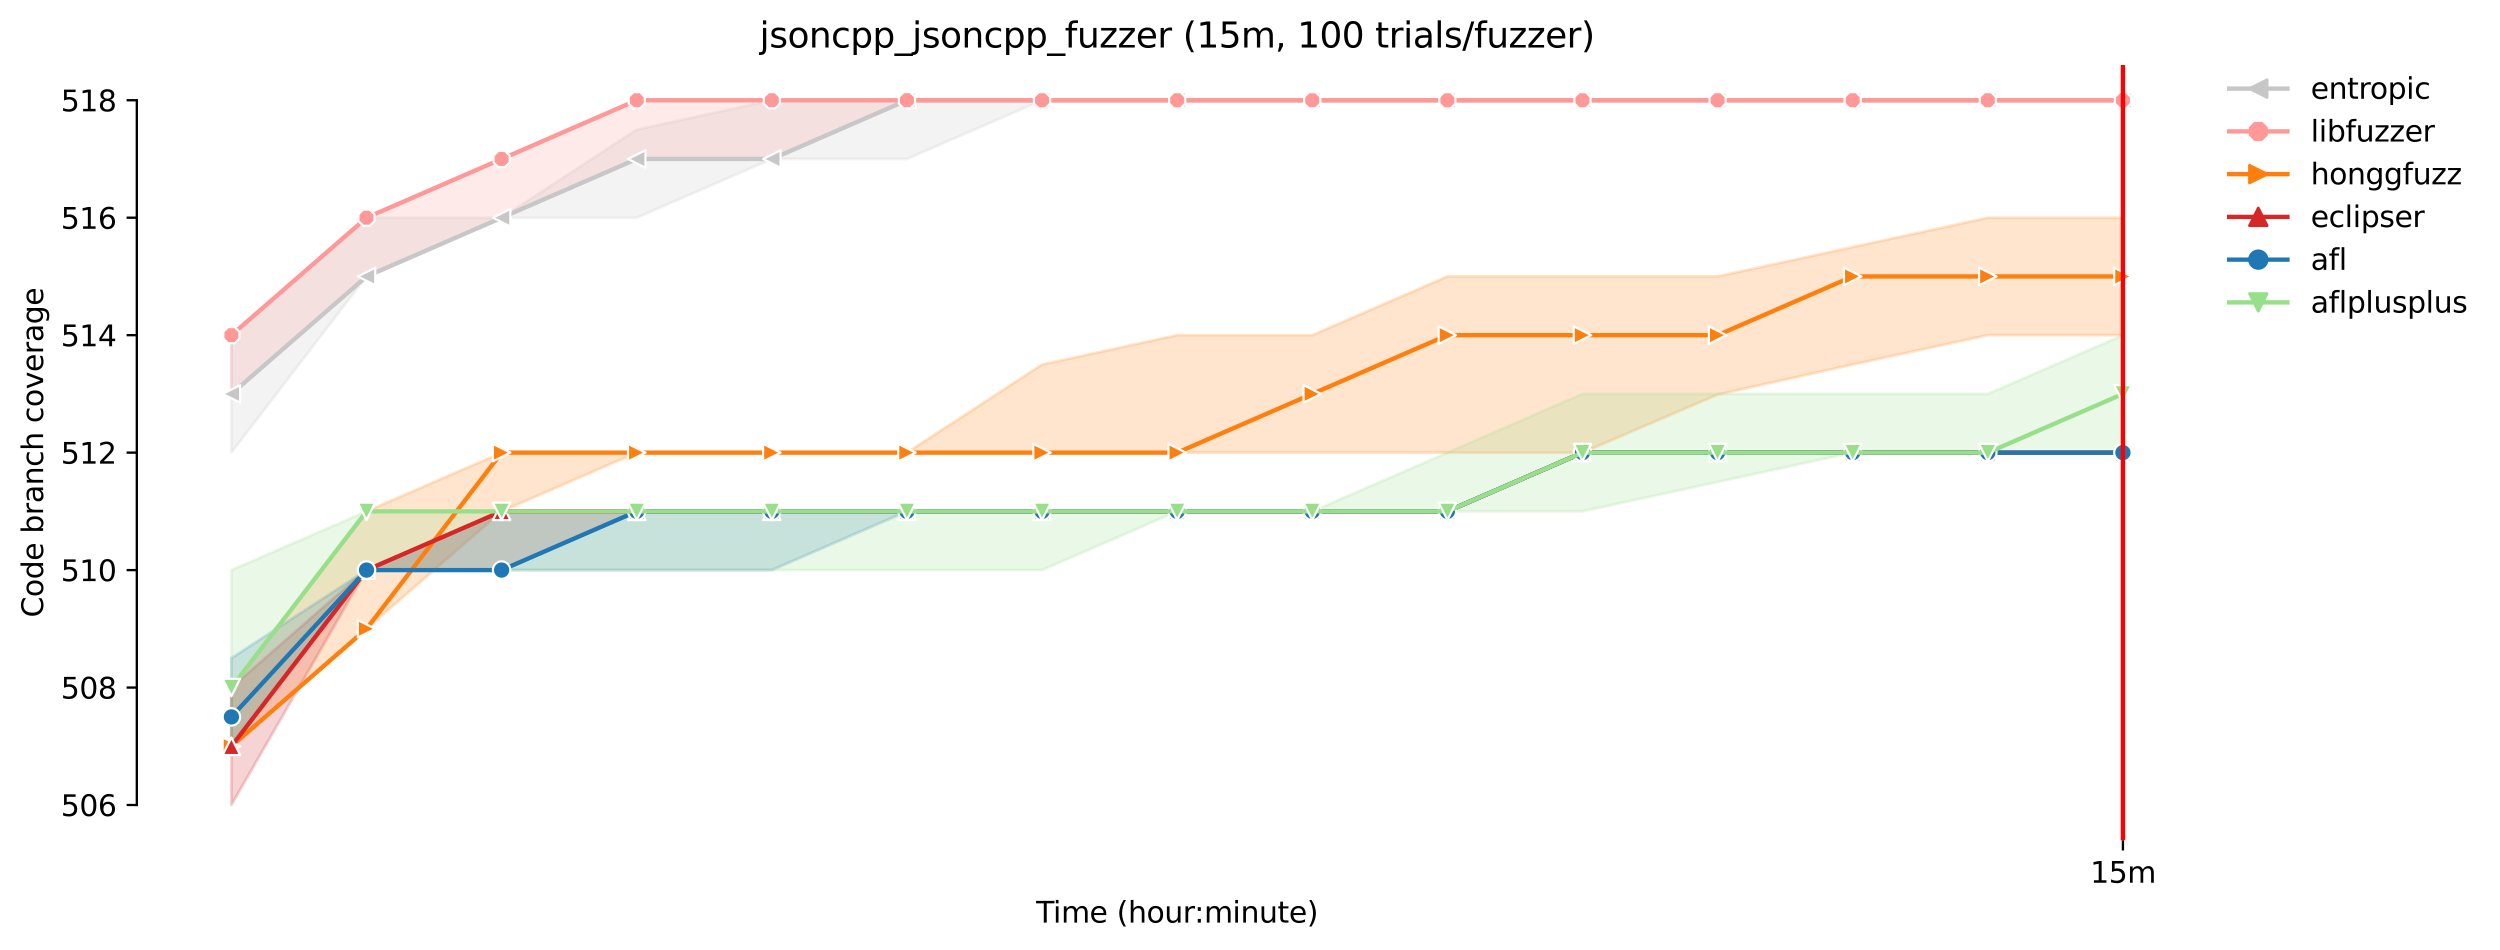 <?xml version="1.0" encoding="utf-8" standalone="no"?>
<!DOCTYPE svg PUBLIC "-//W3C//DTD SVG 1.1//EN"
  "http://www.w3.org/Graphics/SVG/1.1/DTD/svg11.dtd">
<svg xmlns:xlink="http://www.w3.org/1999/xlink" width="858.179pt" height="325.986pt" viewBox="0 0 858.179 325.986" xmlns="http://www.w3.org/2000/svg" version="1.1">
 <defs>
  <style type="text/css">*{stroke-linejoin: round; stroke-linecap: butt}</style>
 </defs>
 <g id="figure_1">
  <g id="patch_1">
   <path d="M 0 325.986 
L 858.179 325.986 
L 858.179 0 
L 0 0 
z
" style="fill: #ffffff"/>
  </g>
  <g id="axes_1">
   <g id="patch_2">
    <path d="M 46.966 288.43 
L 761.206 288.43 
L 761.206 22.318 
L 46.966 22.318 
z
" style="fill: #ffffff"/>
   </g>
   <g id="PolyCollection_1">
    <defs>
     <path id="m74299fcbf7" d="M 79.431 -210.932 
L 79.431 -170.612 
L 125.81 -231.092 
L 172.19 -251.252 
L 218.569 -251.252 
L 264.948 -271.412 
L 311.327 -271.412 
L 357.706 -291.572 
L 404.086 -291.572 
L 450.465 -291.572 
L 496.844 -291.572 
L 543.223 -291.572 
L 589.603 -291.572 
L 635.982 -291.572 
L 682.361 -291.572 
L 728.74 -291.572 
L 728.74 -291.572 
L 728.74 -291.572 
L 682.361 -291.572 
L 635.982 -291.572 
L 589.603 -291.572 
L 543.223 -291.572 
L 496.844 -291.572 
L 450.465 -291.572 
L 404.086 -291.572 
L 357.706 -291.572 
L 311.327 -291.572 
L 264.948 -291.572 
L 218.569 -281.492 
L 172.19 -251.252 
L 125.81 -251.252 
L 79.431 -210.932 
z
" style="stroke: #c7c7c7; stroke-opacity: 0.2"/>
    </defs>
    <g clip-path="url(#p00e072fc9b)">
     <use xlink:href="#m74299fcbf7" x="0" y="325.986" style="fill: #c7c7c7; fill-opacity: 0.2; stroke: #c7c7c7; stroke-opacity: 0.2"/>
    </g>
   </g>
   <g id="PolyCollection_2">
    <defs>
     <path id="m799b402035" d="M 79.431 -210.932 
L 79.431 -190.772 
L 125.81 -231.092 
L 172.19 -251.252 
L 218.569 -271.412 
L 264.948 -271.412 
L 311.327 -291.572 
L 357.706 -291.572 
L 404.086 -291.572 
L 450.465 -291.572 
L 496.844 -291.572 
L 543.223 -291.572 
L 589.603 -291.572 
L 635.982 -291.572 
L 682.361 -291.572 
L 728.74 -291.572 
L 728.74 -291.572 
L 728.74 -291.572 
L 682.361 -291.572 
L 635.982 -291.572 
L 589.603 -291.572 
L 543.223 -291.572 
L 496.844 -291.572 
L 450.465 -291.572 
L 404.086 -291.572 
L 357.706 -291.572 
L 311.327 -291.572 
L 264.948 -291.572 
L 218.569 -291.572 
L 172.19 -271.412 
L 125.81 -251.252 
L 79.431 -210.932 
z
" style="stroke: #ff9896; stroke-opacity: 0.2"/>
    </defs>
    <g clip-path="url(#p00e072fc9b)">
     <use xlink:href="#m799b402035" x="0" y="325.986" style="fill: #ff9896; fill-opacity: 0.2; stroke: #ff9896; stroke-opacity: 0.2"/>
    </g>
   </g>
   <g id="PolyCollection_3">
    <defs>
     <path id="m8ea4c462f3" d="M 79.431 -89.972 
L 79.431 -69.812 
L 125.81 -110.132 
L 172.19 -150.452 
L 218.569 -170.612 
L 264.948 -170.612 
L 311.327 -170.612 
L 357.706 -170.612 
L 404.086 -170.612 
L 450.465 -170.612 
L 496.844 -170.612 
L 543.223 -170.612 
L 589.603 -190.52 
L 635.982 -200.852 
L 682.361 -210.932 
L 728.74 -210.932 
L 728.74 -251.252 
L 728.74 -251.252 
L 682.361 -251.252 
L 635.982 -241.172 
L 589.603 -231.092 
L 543.223 -231.092 
L 496.844 -231.092 
L 450.465 -210.932 
L 404.086 -210.932 
L 357.706 -200.852 
L 311.327 -170.612 
L 264.948 -170.612 
L 218.569 -170.612 
L 172.19 -170.612 
L 125.81 -150.452 
L 79.431 -89.972 
z
" style="stroke: #ff7f0e; stroke-opacity: 0.2"/>
    </defs>
    <g clip-path="url(#p00e072fc9b)">
     <use xlink:href="#m8ea4c462f3" x="0" y="325.986" style="fill: #ff7f0e; fill-opacity: 0.2; stroke: #ff7f0e; stroke-opacity: 0.2"/>
    </g>
   </g>
   <g id="PolyCollection_4">
    <defs>
     <path id="m8a0aab2703" d="M 79.431 -89.972 
L 79.431 -49.652 
L 125.81 -130.292 
L 172.19 -130.292 
L 218.569 -150.452 
L 264.948 -150.452 
L 311.327 -150.452 
L 357.706 -150.452 
L 404.086 -150.452 
L 450.465 -150.452 
L 496.844 -150.452 
L 543.223 -170.612 
L 589.603 -170.612 
L 635.982 -170.612 
L 682.361 -170.612 
L 728.74 -170.612 
L 728.74 -170.612 
L 728.74 -170.612 
L 682.361 -170.612 
L 635.982 -170.612 
L 589.603 -170.612 
L 543.223 -170.612 
L 496.844 -150.452 
L 450.465 -150.452 
L 404.086 -150.452 
L 357.706 -150.452 
L 311.327 -150.452 
L 264.948 -150.452 
L 218.569 -150.452 
L 172.19 -150.452 
L 125.81 -130.544 
L 79.431 -89.972 
z
" style="stroke: #d62728; stroke-opacity: 0.2"/>
    </defs>
    <g clip-path="url(#p00e072fc9b)">
     <use xlink:href="#m8a0aab2703" x="0" y="325.986" style="fill: #d62728; fill-opacity: 0.2; stroke: #d62728; stroke-opacity: 0.2"/>
    </g>
   </g>
   <g id="PolyCollection_5">
    <defs>
     <path id="m5d1c64b600" d="M 79.431 -100.052 
L 79.431 -69.812 
L 125.81 -130.292 
L 172.19 -130.292 
L 218.569 -130.292 
L 264.948 -130.292 
L 311.327 -150.452 
L 357.706 -150.452 
L 404.086 -150.452 
L 450.465 -150.452 
L 496.844 -150.452 
L 543.223 -170.612 
L 589.603 -170.612 
L 635.982 -170.612 
L 682.361 -170.612 
L 728.74 -170.612 
L 728.74 -170.612 
L 728.74 -170.612 
L 682.361 -170.612 
L 635.982 -170.612 
L 589.603 -170.612 
L 543.223 -170.612 
L 496.844 -150.452 
L 450.465 -150.452 
L 404.086 -150.452 
L 357.706 -150.452 
L 311.327 -150.452 
L 264.948 -150.452 
L 218.569 -150.452 
L 172.19 -150.452 
L 125.81 -130.292 
L 79.431 -100.052 
z
" style="stroke: #1f77b4; stroke-opacity: 0.2"/>
    </defs>
    <g clip-path="url(#p00e072fc9b)">
     <use xlink:href="#m5d1c64b600" x="0" y="325.986" style="fill: #1f77b4; fill-opacity: 0.2; stroke: #1f77b4; stroke-opacity: 0.2"/>
    </g>
   </g>
   <g id="PolyCollection_6">
    <defs>
     <path id="mf29f85b55c" d="M 79.431 -130.292 
L 79.431 -69.812 
L 125.81 -130.292 
L 172.19 -130.292 
L 218.569 -130.292 
L 264.948 -130.292 
L 311.327 -130.292 
L 357.706 -130.292 
L 404.086 -150.452 
L 450.465 -150.452 
L 496.844 -150.452 
L 543.223 -150.452 
L 589.603 -160.532 
L 635.982 -170.612 
L 682.361 -170.612 
L 728.74 -170.612 
L 728.74 -210.932 
L 728.74 -210.932 
L 682.361 -190.772 
L 635.982 -190.772 
L 589.603 -190.772 
L 543.223 -190.772 
L 496.844 -170.612 
L 450.465 -150.452 
L 404.086 -150.452 
L 357.706 -150.452 
L 311.327 -150.452 
L 264.948 -150.452 
L 218.569 -150.452 
L 172.19 -150.452 
L 125.81 -150.452 
L 79.431 -130.292 
z
" style="stroke: #98df8a; stroke-opacity: 0.2"/>
    </defs>
    <g clip-path="url(#p00e072fc9b)">
     <use xlink:href="#mf29f85b55c" x="0" y="325.986" style="fill: #98df8a; fill-opacity: 0.2; stroke: #98df8a; stroke-opacity: 0.2"/>
    </g>
   </g>
   <g id="matplotlib.axis_1">
    <g id="xtick_1">
     <g id="line2d_1">
      <defs>
       <path id="ma4acbbbabc" d="M 0 0 
L 0 3.5 
" style="stroke: #000000; stroke-width: 0.8"/>
      </defs>
      <g>
       <use xlink:href="#ma4acbbbabc" x="728.74" y="288.43" style="stroke: #000000; stroke-width: 0.8"/>
      </g>
     </g>
     <g id="text_1">
      <!-- 15m -->
      <g transform="translate(717.507 303.029) scale(0.1 -0.1)">
       <defs>
        <path id="DejaVuSans-31" d="M 794 531 
L 1825 531 
L 1825 4091 
L 703 3866 
L 703 4441 
L 1819 4666 
L 2450 4666 
L 2450 531 
L 3481 531 
L 3481 0 
L 794 0 
L 794 531 
z
" transform="scale(0.016)"/>
        <path id="DejaVuSans-35" d="M 691 4666 
L 3169 4666 
L 3169 4134 
L 1269 4134 
L 1269 2991 
Q 1406 3038 1543 3061 
Q 1681 3084 1819 3084 
Q 2600 3084 3056 2656 
Q 3513 2228 3513 1497 
Q 3513 744 3044 326 
Q 2575 -91 1722 -91 
Q 1428 -91 1123 -41 
Q 819 9 494 109 
L 494 744 
Q 775 591 1075 516 
Q 1375 441 1709 441 
Q 2250 441 2565 725 
Q 2881 1009 2881 1497 
Q 2881 1984 2565 2268 
Q 2250 2553 1709 2553 
Q 1456 2553 1204 2497 
Q 953 2441 691 2322 
L 691 4666 
z
" transform="scale(0.016)"/>
        <path id="DejaVuSans-6d" d="M 3328 2828 
Q 3544 3216 3844 3400 
Q 4144 3584 4550 3584 
Q 5097 3584 5394 3201 
Q 5691 2819 5691 2113 
L 5691 0 
L 5113 0 
L 5113 2094 
Q 5113 2597 4934 2840 
Q 4756 3084 4391 3084 
Q 3944 3084 3684 2787 
Q 3425 2491 3425 1978 
L 3425 0 
L 2847 0 
L 2847 2094 
Q 2847 2600 2669 2842 
Q 2491 3084 2119 3084 
Q 1678 3084 1418 2786 
Q 1159 2488 1159 1978 
L 1159 0 
L 581 0 
L 581 3500 
L 1159 3500 
L 1159 2956 
Q 1356 3278 1631 3431 
Q 1906 3584 2284 3584 
Q 2666 3584 2933 3390 
Q 3200 3197 3328 2828 
z
" transform="scale(0.016)"/>
       </defs>
       <use xlink:href="#DejaVuSans-31"/>
       <use xlink:href="#DejaVuSans-35" x="63.623"/>
       <use xlink:href="#DejaVuSans-6d" x="127.246"/>
      </g>
     </g>
    </g>
    <g id="text_2">
     <!-- Time (hour:minute) -->
     <g transform="translate(355.679 316.707) scale(0.1 -0.1)">
      <defs>
       <path id="DejaVuSans-54" d="M -19 4666 
L 3928 4666 
L 3928 4134 
L 2272 4134 
L 2272 0 
L 1638 0 
L 1638 4134 
L -19 4134 
L -19 4666 
z
" transform="scale(0.016)"/>
       <path id="DejaVuSans-69" d="M 603 3500 
L 1178 3500 
L 1178 0 
L 603 0 
L 603 3500 
z
M 603 4863 
L 1178 4863 
L 1178 4134 
L 603 4134 
L 603 4863 
z
" transform="scale(0.016)"/>
       <path id="DejaVuSans-65" d="M 3597 1894 
L 3597 1613 
L 953 1613 
Q 991 1019 1311 708 
Q 1631 397 2203 397 
Q 2534 397 2845 478 
Q 3156 559 3463 722 
L 3463 178 
Q 3153 47 2828 -22 
Q 2503 -91 2169 -91 
Q 1331 -91 842 396 
Q 353 884 353 1716 
Q 353 2575 817 3079 
Q 1281 3584 2069 3584 
Q 2775 3584 3186 3129 
Q 3597 2675 3597 1894 
z
M 3022 2063 
Q 3016 2534 2758 2815 
Q 2500 3097 2075 3097 
Q 1594 3097 1305 2825 
Q 1016 2553 972 2059 
L 3022 2063 
z
" transform="scale(0.016)"/>
       <path id="DejaVuSans-20" transform="scale(0.016)"/>
       <path id="DejaVuSans-28" d="M 1984 4856 
Q 1566 4138 1362 3434 
Q 1159 2731 1159 2009 
Q 1159 1288 1364 580 
Q 1569 -128 1984 -844 
L 1484 -844 
Q 1016 -109 783 600 
Q 550 1309 550 2009 
Q 550 2706 781 3412 
Q 1013 4119 1484 4856 
L 1984 4856 
z
" transform="scale(0.016)"/>
       <path id="DejaVuSans-68" d="M 3513 2113 
L 3513 0 
L 2938 0 
L 2938 2094 
Q 2938 2591 2744 2837 
Q 2550 3084 2163 3084 
Q 1697 3084 1428 2787 
Q 1159 2491 1159 1978 
L 1159 0 
L 581 0 
L 581 4863 
L 1159 4863 
L 1159 2956 
Q 1366 3272 1645 3428 
Q 1925 3584 2291 3584 
Q 2894 3584 3203 3211 
Q 3513 2838 3513 2113 
z
" transform="scale(0.016)"/>
       <path id="DejaVuSans-6f" d="M 1959 3097 
Q 1497 3097 1228 2736 
Q 959 2375 959 1747 
Q 959 1119 1226 758 
Q 1494 397 1959 397 
Q 2419 397 2687 759 
Q 2956 1122 2956 1747 
Q 2956 2369 2687 2733 
Q 2419 3097 1959 3097 
z
M 1959 3584 
Q 2709 3584 3137 3096 
Q 3566 2609 3566 1747 
Q 3566 888 3137 398 
Q 2709 -91 1959 -91 
Q 1206 -91 779 398 
Q 353 888 353 1747 
Q 353 2609 779 3096 
Q 1206 3584 1959 3584 
z
" transform="scale(0.016)"/>
       <path id="DejaVuSans-75" d="M 544 1381 
L 544 3500 
L 1119 3500 
L 1119 1403 
Q 1119 906 1312 657 
Q 1506 409 1894 409 
Q 2359 409 2629 706 
Q 2900 1003 2900 1516 
L 2900 3500 
L 3475 3500 
L 3475 0 
L 2900 0 
L 2900 538 
Q 2691 219 2414 64 
Q 2138 -91 1772 -91 
Q 1169 -91 856 284 
Q 544 659 544 1381 
z
M 1991 3584 
L 1991 3584 
z
" transform="scale(0.016)"/>
       <path id="DejaVuSans-72" d="M 2631 2963 
Q 2534 3019 2420 3045 
Q 2306 3072 2169 3072 
Q 1681 3072 1420 2755 
Q 1159 2438 1159 1844 
L 1159 0 
L 581 0 
L 581 3500 
L 1159 3500 
L 1159 2956 
Q 1341 3275 1631 3429 
Q 1922 3584 2338 3584 
Q 2397 3584 2469 3576 
Q 2541 3569 2628 3553 
L 2631 2963 
z
" transform="scale(0.016)"/>
       <path id="DejaVuSans-3a" d="M 750 794 
L 1409 794 
L 1409 0 
L 750 0 
L 750 794 
z
M 750 3309 
L 1409 3309 
L 1409 2516 
L 750 2516 
L 750 3309 
z
" transform="scale(0.016)"/>
       <path id="DejaVuSans-6e" d="M 3513 2113 
L 3513 0 
L 2938 0 
L 2938 2094 
Q 2938 2591 2744 2837 
Q 2550 3084 2163 3084 
Q 1697 3084 1428 2787 
Q 1159 2491 1159 1978 
L 1159 0 
L 581 0 
L 581 3500 
L 1159 3500 
L 1159 2956 
Q 1366 3272 1645 3428 
Q 1925 3584 2291 3584 
Q 2894 3584 3203 3211 
Q 3513 2838 3513 2113 
z
" transform="scale(0.016)"/>
       <path id="DejaVuSans-74" d="M 1172 4494 
L 1172 3500 
L 2356 3500 
L 2356 3053 
L 1172 3053 
L 1172 1153 
Q 1172 725 1289 603 
Q 1406 481 1766 481 
L 2356 481 
L 2356 0 
L 1766 0 
Q 1100 0 847 248 
Q 594 497 594 1153 
L 594 3053 
L 172 3053 
L 172 3500 
L 594 3500 
L 594 4494 
L 1172 4494 
z
" transform="scale(0.016)"/>
       <path id="DejaVuSans-29" d="M 513 4856 
L 1013 4856 
Q 1481 4119 1714 3412 
Q 1947 2706 1947 2009 
Q 1947 1309 1714 600 
Q 1481 -109 1013 -844 
L 513 -844 
Q 928 -128 1133 580 
Q 1338 1288 1338 2009 
Q 1338 2731 1133 3434 
Q 928 4138 513 4856 
z
" transform="scale(0.016)"/>
      </defs>
      <use xlink:href="#DejaVuSans-54"/>
      <use xlink:href="#DejaVuSans-69" x="57.959"/>
      <use xlink:href="#DejaVuSans-6d" x="85.742"/>
      <use xlink:href="#DejaVuSans-65" x="183.154"/>
      <use xlink:href="#DejaVuSans-20" x="244.678"/>
      <use xlink:href="#DejaVuSans-28" x="276.465"/>
      <use xlink:href="#DejaVuSans-68" x="315.479"/>
      <use xlink:href="#DejaVuSans-6f" x="378.857"/>
      <use xlink:href="#DejaVuSans-75" x="440.039"/>
      <use xlink:href="#DejaVuSans-72" x="503.418"/>
      <use xlink:href="#DejaVuSans-3a" x="542.781"/>
      <use xlink:href="#DejaVuSans-6d" x="576.473"/>
      <use xlink:href="#DejaVuSans-69" x="673.885"/>
      <use xlink:href="#DejaVuSans-6e" x="701.668"/>
      <use xlink:href="#DejaVuSans-75" x="765.047"/>
      <use xlink:href="#DejaVuSans-74" x="828.426"/>
      <use xlink:href="#DejaVuSans-65" x="867.635"/>
      <use xlink:href="#DejaVuSans-29" x="929.158"/>
     </g>
    </g>
   </g>
   <g id="matplotlib.axis_2">
    <g id="ytick_1">
     <g id="line2d_2">
      <defs>
       <path id="m4f6efcb848" d="M 0 0 
L -3.5 0 
" style="stroke: #000000; stroke-width: 0.8"/>
      </defs>
      <g>
       <use xlink:href="#m4f6efcb848" x="46.966" y="276.334" style="stroke: #000000; stroke-width: 0.8"/>
      </g>
     </g>
     <g id="text_3">
      <!-- 506 -->
      <g transform="translate(20.878 280.133) scale(0.1 -0.1)">
       <defs>
        <path id="DejaVuSans-30" d="M 2034 4250 
Q 1547 4250 1301 3770 
Q 1056 3291 1056 2328 
Q 1056 1369 1301 889 
Q 1547 409 2034 409 
Q 2525 409 2770 889 
Q 3016 1369 3016 2328 
Q 3016 3291 2770 3770 
Q 2525 4250 2034 4250 
z
M 2034 4750 
Q 2819 4750 3233 4129 
Q 3647 3509 3647 2328 
Q 3647 1150 3233 529 
Q 2819 -91 2034 -91 
Q 1250 -91 836 529 
Q 422 1150 422 2328 
Q 422 3509 836 4129 
Q 1250 4750 2034 4750 
z
" transform="scale(0.016)"/>
        <path id="DejaVuSans-36" d="M 2113 2584 
Q 1688 2584 1439 2293 
Q 1191 2003 1191 1497 
Q 1191 994 1439 701 
Q 1688 409 2113 409 
Q 2538 409 2786 701 
Q 3034 994 3034 1497 
Q 3034 2003 2786 2293 
Q 2538 2584 2113 2584 
z
M 3366 4563 
L 3366 3988 
Q 3128 4100 2886 4159 
Q 2644 4219 2406 4219 
Q 1781 4219 1451 3797 
Q 1122 3375 1075 2522 
Q 1259 2794 1537 2939 
Q 1816 3084 2150 3084 
Q 2853 3084 3261 2657 
Q 3669 2231 3669 1497 
Q 3669 778 3244 343 
Q 2819 -91 2113 -91 
Q 1303 -91 875 529 
Q 447 1150 447 2328 
Q 447 3434 972 4092 
Q 1497 4750 2381 4750 
Q 2619 4750 2861 4703 
Q 3103 4656 3366 4563 
z
" transform="scale(0.016)"/>
       </defs>
       <use xlink:href="#DejaVuSans-35"/>
       <use xlink:href="#DejaVuSans-30" x="63.623"/>
       <use xlink:href="#DejaVuSans-36" x="127.246"/>
      </g>
     </g>
    </g>
    <g id="ytick_2">
     <g id="line2d_3">
      <g>
       <use xlink:href="#m4f6efcb848" x="46.966" y="236.014" style="stroke: #000000; stroke-width: 0.8"/>
      </g>
     </g>
     <g id="text_4">
      <!-- 508 -->
      <g transform="translate(20.878 239.813) scale(0.1 -0.1)">
       <defs>
        <path id="DejaVuSans-38" d="M 2034 2216 
Q 1584 2216 1326 1975 
Q 1069 1734 1069 1313 
Q 1069 891 1326 650 
Q 1584 409 2034 409 
Q 2484 409 2743 651 
Q 3003 894 3003 1313 
Q 3003 1734 2745 1975 
Q 2488 2216 2034 2216 
z
M 1403 2484 
Q 997 2584 770 2862 
Q 544 3141 544 3541 
Q 544 4100 942 4425 
Q 1341 4750 2034 4750 
Q 2731 4750 3128 4425 
Q 3525 4100 3525 3541 
Q 3525 3141 3298 2862 
Q 3072 2584 2669 2484 
Q 3125 2378 3379 2068 
Q 3634 1759 3634 1313 
Q 3634 634 3220 271 
Q 2806 -91 2034 -91 
Q 1263 -91 848 271 
Q 434 634 434 1313 
Q 434 1759 690 2068 
Q 947 2378 1403 2484 
z
M 1172 3481 
Q 1172 3119 1398 2916 
Q 1625 2713 2034 2713 
Q 2441 2713 2670 2916 
Q 2900 3119 2900 3481 
Q 2900 3844 2670 4047 
Q 2441 4250 2034 4250 
Q 1625 4250 1398 4047 
Q 1172 3844 1172 3481 
z
" transform="scale(0.016)"/>
       </defs>
       <use xlink:href="#DejaVuSans-35"/>
       <use xlink:href="#DejaVuSans-30" x="63.623"/>
       <use xlink:href="#DejaVuSans-38" x="127.246"/>
      </g>
     </g>
    </g>
    <g id="ytick_3">
     <g id="line2d_4">
      <g>
       <use xlink:href="#m4f6efcb848" x="46.966" y="195.694" style="stroke: #000000; stroke-width: 0.8"/>
      </g>
     </g>
     <g id="text_5">
      <!-- 510 -->
      <g transform="translate(20.878 199.493) scale(0.1 -0.1)">
       <use xlink:href="#DejaVuSans-35"/>
       <use xlink:href="#DejaVuSans-31" x="63.623"/>
       <use xlink:href="#DejaVuSans-30" x="127.246"/>
      </g>
     </g>
    </g>
    <g id="ytick_4">
     <g id="line2d_5">
      <g>
       <use xlink:href="#m4f6efcb848" x="46.966" y="155.374" style="stroke: #000000; stroke-width: 0.8"/>
      </g>
     </g>
     <g id="text_6">
      <!-- 512 -->
      <g transform="translate(20.878 159.173) scale(0.1 -0.1)">
       <defs>
        <path id="DejaVuSans-32" d="M 1228 531 
L 3431 531 
L 3431 0 
L 469 0 
L 469 531 
Q 828 903 1448 1529 
Q 2069 2156 2228 2338 
Q 2531 2678 2651 2914 
Q 2772 3150 2772 3378 
Q 2772 3750 2511 3984 
Q 2250 4219 1831 4219 
Q 1534 4219 1204 4116 
Q 875 4013 500 3803 
L 500 4441 
Q 881 4594 1212 4672 
Q 1544 4750 1819 4750 
Q 2544 4750 2975 4387 
Q 3406 4025 3406 3419 
Q 3406 3131 3298 2873 
Q 3191 2616 2906 2266 
Q 2828 2175 2409 1742 
Q 1991 1309 1228 531 
z
" transform="scale(0.016)"/>
       </defs>
       <use xlink:href="#DejaVuSans-35"/>
       <use xlink:href="#DejaVuSans-31" x="63.623"/>
       <use xlink:href="#DejaVuSans-32" x="127.246"/>
      </g>
     </g>
    </g>
    <g id="ytick_5">
     <g id="line2d_6">
      <g>
       <use xlink:href="#m4f6efcb848" x="46.966" y="115.054" style="stroke: #000000; stroke-width: 0.8"/>
      </g>
     </g>
     <g id="text_7">
      <!-- 514 -->
      <g transform="translate(20.878 118.853) scale(0.1 -0.1)">
       <defs>
        <path id="DejaVuSans-34" d="M 2419 4116 
L 825 1625 
L 2419 1625 
L 2419 4116 
z
M 2253 4666 
L 3047 4666 
L 3047 1625 
L 3713 1625 
L 3713 1100 
L 3047 1100 
L 3047 0 
L 2419 0 
L 2419 1100 
L 313 1100 
L 313 1709 
L 2253 4666 
z
" transform="scale(0.016)"/>
       </defs>
       <use xlink:href="#DejaVuSans-35"/>
       <use xlink:href="#DejaVuSans-31" x="63.623"/>
       <use xlink:href="#DejaVuSans-34" x="127.246"/>
      </g>
     </g>
    </g>
    <g id="ytick_6">
     <g id="line2d_7">
      <g>
       <use xlink:href="#m4f6efcb848" x="46.966" y="74.734" style="stroke: #000000; stroke-width: 0.8"/>
      </g>
     </g>
     <g id="text_8">
      <!-- 516 -->
      <g transform="translate(20.878 78.533) scale(0.1 -0.1)">
       <use xlink:href="#DejaVuSans-35"/>
       <use xlink:href="#DejaVuSans-31" x="63.623"/>
       <use xlink:href="#DejaVuSans-36" x="127.246"/>
      </g>
     </g>
    </g>
    <g id="ytick_7">
     <g id="line2d_8">
      <g>
       <use xlink:href="#m4f6efcb848" x="46.966" y="34.414" style="stroke: #000000; stroke-width: 0.8"/>
      </g>
     </g>
     <g id="text_9">
      <!-- 518 -->
      <g transform="translate(20.878 38.213) scale(0.1 -0.1)">
       <use xlink:href="#DejaVuSans-35"/>
       <use xlink:href="#DejaVuSans-31" x="63.623"/>
       <use xlink:href="#DejaVuSans-38" x="127.246"/>
      </g>
     </g>
    </g>
    <g id="text_10">
     <!-- Code branch coverage -->
     <g transform="translate(14.798 211.949) rotate(-90) scale(0.1 -0.1)">
      <defs>
       <path id="DejaVuSans-43" d="M 4122 4306 
L 4122 3641 
Q 3803 3938 3442 4084 
Q 3081 4231 2675 4231 
Q 1875 4231 1450 3742 
Q 1025 3253 1025 2328 
Q 1025 1406 1450 917 
Q 1875 428 2675 428 
Q 3081 428 3442 575 
Q 3803 722 4122 1019 
L 4122 359 
Q 3791 134 3420 21 
Q 3050 -91 2638 -91 
Q 1578 -91 968 557 
Q 359 1206 359 2328 
Q 359 3453 968 4101 
Q 1578 4750 2638 4750 
Q 3056 4750 3426 4639 
Q 3797 4528 4122 4306 
z
" transform="scale(0.016)"/>
       <path id="DejaVuSans-64" d="M 2906 2969 
L 2906 4863 
L 3481 4863 
L 3481 0 
L 2906 0 
L 2906 525 
Q 2725 213 2448 61 
Q 2172 -91 1784 -91 
Q 1150 -91 751 415 
Q 353 922 353 1747 
Q 353 2572 751 3078 
Q 1150 3584 1784 3584 
Q 2172 3584 2448 3432 
Q 2725 3281 2906 2969 
z
M 947 1747 
Q 947 1113 1208 752 
Q 1469 391 1925 391 
Q 2381 391 2643 752 
Q 2906 1113 2906 1747 
Q 2906 2381 2643 2742 
Q 2381 3103 1925 3103 
Q 1469 3103 1208 2742 
Q 947 2381 947 1747 
z
" transform="scale(0.016)"/>
       <path id="DejaVuSans-62" d="M 3116 1747 
Q 3116 2381 2855 2742 
Q 2594 3103 2138 3103 
Q 1681 3103 1420 2742 
Q 1159 2381 1159 1747 
Q 1159 1113 1420 752 
Q 1681 391 2138 391 
Q 2594 391 2855 752 
Q 3116 1113 3116 1747 
z
M 1159 2969 
Q 1341 3281 1617 3432 
Q 1894 3584 2278 3584 
Q 2916 3584 3314 3078 
Q 3713 2572 3713 1747 
Q 3713 922 3314 415 
Q 2916 -91 2278 -91 
Q 1894 -91 1617 61 
Q 1341 213 1159 525 
L 1159 0 
L 581 0 
L 581 4863 
L 1159 4863 
L 1159 2969 
z
" transform="scale(0.016)"/>
       <path id="DejaVuSans-61" d="M 2194 1759 
Q 1497 1759 1228 1600 
Q 959 1441 959 1056 
Q 959 750 1161 570 
Q 1363 391 1709 391 
Q 2188 391 2477 730 
Q 2766 1069 2766 1631 
L 2766 1759 
L 2194 1759 
z
M 3341 1997 
L 3341 0 
L 2766 0 
L 2766 531 
Q 2569 213 2275 61 
Q 1981 -91 1556 -91 
Q 1019 -91 701 211 
Q 384 513 384 1019 
Q 384 1609 779 1909 
Q 1175 2209 1959 2209 
L 2766 2209 
L 2766 2266 
Q 2766 2663 2505 2880 
Q 2244 3097 1772 3097 
Q 1472 3097 1187 3025 
Q 903 2953 641 2809 
L 641 3341 
Q 956 3463 1253 3523 
Q 1550 3584 1831 3584 
Q 2591 3584 2966 3190 
Q 3341 2797 3341 1997 
z
" transform="scale(0.016)"/>
       <path id="DejaVuSans-63" d="M 3122 3366 
L 3122 2828 
Q 2878 2963 2633 3030 
Q 2388 3097 2138 3097 
Q 1578 3097 1268 2742 
Q 959 2388 959 1747 
Q 959 1106 1268 751 
Q 1578 397 2138 397 
Q 2388 397 2633 464 
Q 2878 531 3122 666 
L 3122 134 
Q 2881 22 2623 -34 
Q 2366 -91 2075 -91 
Q 1284 -91 818 406 
Q 353 903 353 1747 
Q 353 2603 823 3093 
Q 1294 3584 2113 3584 
Q 2378 3584 2631 3529 
Q 2884 3475 3122 3366 
z
" transform="scale(0.016)"/>
       <path id="DejaVuSans-76" d="M 191 3500 
L 800 3500 
L 1894 563 
L 2988 3500 
L 3597 3500 
L 2284 0 
L 1503 0 
L 191 3500 
z
" transform="scale(0.016)"/>
       <path id="DejaVuSans-67" d="M 2906 1791 
Q 2906 2416 2648 2759 
Q 2391 3103 1925 3103 
Q 1463 3103 1205 2759 
Q 947 2416 947 1791 
Q 947 1169 1205 825 
Q 1463 481 1925 481 
Q 2391 481 2648 825 
Q 2906 1169 2906 1791 
z
M 3481 434 
Q 3481 -459 3084 -895 
Q 2688 -1331 1869 -1331 
Q 1566 -1331 1297 -1286 
Q 1028 -1241 775 -1147 
L 775 -588 
Q 1028 -725 1275 -790 
Q 1522 -856 1778 -856 
Q 2344 -856 2625 -561 
Q 2906 -266 2906 331 
L 2906 616 
Q 2728 306 2450 153 
Q 2172 0 1784 0 
Q 1141 0 747 490 
Q 353 981 353 1791 
Q 353 2603 747 3093 
Q 1141 3584 1784 3584 
Q 2172 3584 2450 3431 
Q 2728 3278 2906 2969 
L 2906 3500 
L 3481 3500 
L 3481 434 
z
" transform="scale(0.016)"/>
      </defs>
      <use xlink:href="#DejaVuSans-43"/>
      <use xlink:href="#DejaVuSans-6f" x="69.824"/>
      <use xlink:href="#DejaVuSans-64" x="131.006"/>
      <use xlink:href="#DejaVuSans-65" x="194.482"/>
      <use xlink:href="#DejaVuSans-20" x="256.006"/>
      <use xlink:href="#DejaVuSans-62" x="287.793"/>
      <use xlink:href="#DejaVuSans-72" x="351.27"/>
      <use xlink:href="#DejaVuSans-61" x="392.383"/>
      <use xlink:href="#DejaVuSans-6e" x="453.662"/>
      <use xlink:href="#DejaVuSans-63" x="517.041"/>
      <use xlink:href="#DejaVuSans-68" x="572.021"/>
      <use xlink:href="#DejaVuSans-20" x="635.4"/>
      <use xlink:href="#DejaVuSans-63" x="667.188"/>
      <use xlink:href="#DejaVuSans-6f" x="722.168"/>
      <use xlink:href="#DejaVuSans-76" x="783.35"/>
      <use xlink:href="#DejaVuSans-65" x="842.529"/>
      <use xlink:href="#DejaVuSans-72" x="904.053"/>
      <use xlink:href="#DejaVuSans-61" x="945.166"/>
      <use xlink:href="#DejaVuSans-67" x="1006.445"/>
      <use xlink:href="#DejaVuSans-65" x="1069.922"/>
     </g>
    </g>
   </g>
   <g id="line2d_9">
    <path d="M 79.431 135.214 
L 125.81 94.894 
L 172.19 74.734 
L 218.569 54.574 
L 264.948 54.574 
L 311.327 34.414 
L 357.706 34.414 
L 404.086 34.414 
L 450.465 34.414 
L 496.844 34.414 
L 543.223 34.414 
L 589.603 34.414 
L 635.982 34.414 
L 682.361 34.414 
L 728.74 34.414 
" clip-path="url(#p00e072fc9b)" style="fill: none; stroke: #c7c7c7; stroke-width: 1.5; stroke-linecap: square"/>
    <defs>
     <path id="m174c93b5a5" d="M -3 -0 
L 3 3 
L 3 -3 
z
" style="stroke: #ffffff; stroke-width: 0.75; stroke-linejoin: miter"/>
    </defs>
    <g clip-path="url(#p00e072fc9b)">
     <use xlink:href="#m174c93b5a5" x="79.431" y="135.214" style="fill: #c7c7c7; stroke: #ffffff; stroke-width: 0.75; stroke-linejoin: miter"/>
     <use xlink:href="#m174c93b5a5" x="125.81" y="94.894" style="fill: #c7c7c7; stroke: #ffffff; stroke-width: 0.75; stroke-linejoin: miter"/>
     <use xlink:href="#m174c93b5a5" x="172.19" y="74.734" style="fill: #c7c7c7; stroke: #ffffff; stroke-width: 0.75; stroke-linejoin: miter"/>
     <use xlink:href="#m174c93b5a5" x="218.569" y="54.574" style="fill: #c7c7c7; stroke: #ffffff; stroke-width: 0.75; stroke-linejoin: miter"/>
     <use xlink:href="#m174c93b5a5" x="264.948" y="54.574" style="fill: #c7c7c7; stroke: #ffffff; stroke-width: 0.75; stroke-linejoin: miter"/>
     <use xlink:href="#m174c93b5a5" x="311.327" y="34.414" style="fill: #c7c7c7; stroke: #ffffff; stroke-width: 0.75; stroke-linejoin: miter"/>
     <use xlink:href="#m174c93b5a5" x="357.706" y="34.414" style="fill: #c7c7c7; stroke: #ffffff; stroke-width: 0.75; stroke-linejoin: miter"/>
     <use xlink:href="#m174c93b5a5" x="404.086" y="34.414" style="fill: #c7c7c7; stroke: #ffffff; stroke-width: 0.75; stroke-linejoin: miter"/>
     <use xlink:href="#m174c93b5a5" x="450.465" y="34.414" style="fill: #c7c7c7; stroke: #ffffff; stroke-width: 0.75; stroke-linejoin: miter"/>
     <use xlink:href="#m174c93b5a5" x="496.844" y="34.414" style="fill: #c7c7c7; stroke: #ffffff; stroke-width: 0.75; stroke-linejoin: miter"/>
     <use xlink:href="#m174c93b5a5" x="543.223" y="34.414" style="fill: #c7c7c7; stroke: #ffffff; stroke-width: 0.75; stroke-linejoin: miter"/>
     <use xlink:href="#m174c93b5a5" x="589.603" y="34.414" style="fill: #c7c7c7; stroke: #ffffff; stroke-width: 0.75; stroke-linejoin: miter"/>
     <use xlink:href="#m174c93b5a5" x="635.982" y="34.414" style="fill: #c7c7c7; stroke: #ffffff; stroke-width: 0.75; stroke-linejoin: miter"/>
     <use xlink:href="#m174c93b5a5" x="682.361" y="34.414" style="fill: #c7c7c7; stroke: #ffffff; stroke-width: 0.75; stroke-linejoin: miter"/>
     <use xlink:href="#m174c93b5a5" x="728.74" y="34.414" style="fill: #c7c7c7; stroke: #ffffff; stroke-width: 0.75; stroke-linejoin: miter"/>
    </g>
   </g>
   <g id="line2d_10">
    <path d="M 79.431 115.054 
L 125.81 74.734 
L 172.19 54.574 
L 218.569 34.414 
L 264.948 34.414 
L 311.327 34.414 
L 357.706 34.414 
L 404.086 34.414 
L 450.465 34.414 
L 496.844 34.414 
L 543.223 34.414 
L 589.603 34.414 
L 635.982 34.414 
L 682.361 34.414 
L 728.74 34.414 
" clip-path="url(#p00e072fc9b)" style="fill: none; stroke: #ff9896; stroke-width: 1.5; stroke-linecap: square"/>
    <defs>
     <path id="mea64bedfbb" d="M -1.148 -2.772 
L -2.772 -1.148 
L -2.772 1.148 
L -1.148 2.772 
L 1.148 2.772 
L 2.772 1.148 
L 2.772 -1.148 
L 1.148 -2.772 
z
" style="stroke: #ffffff; stroke-width: 0.75; stroke-linejoin: miter"/>
    </defs>
    <g clip-path="url(#p00e072fc9b)">
     <use xlink:href="#mea64bedfbb" x="79.431" y="115.054" style="fill: #ff9896; stroke: #ffffff; stroke-width: 0.75; stroke-linejoin: miter"/>
     <use xlink:href="#mea64bedfbb" x="125.81" y="74.734" style="fill: #ff9896; stroke: #ffffff; stroke-width: 0.75; stroke-linejoin: miter"/>
     <use xlink:href="#mea64bedfbb" x="172.19" y="54.574" style="fill: #ff9896; stroke: #ffffff; stroke-width: 0.75; stroke-linejoin: miter"/>
     <use xlink:href="#mea64bedfbb" x="218.569" y="34.414" style="fill: #ff9896; stroke: #ffffff; stroke-width: 0.75; stroke-linejoin: miter"/>
     <use xlink:href="#mea64bedfbb" x="264.948" y="34.414" style="fill: #ff9896; stroke: #ffffff; stroke-width: 0.75; stroke-linejoin: miter"/>
     <use xlink:href="#mea64bedfbb" x="311.327" y="34.414" style="fill: #ff9896; stroke: #ffffff; stroke-width: 0.75; stroke-linejoin: miter"/>
     <use xlink:href="#mea64bedfbb" x="357.706" y="34.414" style="fill: #ff9896; stroke: #ffffff; stroke-width: 0.75; stroke-linejoin: miter"/>
     <use xlink:href="#mea64bedfbb" x="404.086" y="34.414" style="fill: #ff9896; stroke: #ffffff; stroke-width: 0.75; stroke-linejoin: miter"/>
     <use xlink:href="#mea64bedfbb" x="450.465" y="34.414" style="fill: #ff9896; stroke: #ffffff; stroke-width: 0.75; stroke-linejoin: miter"/>
     <use xlink:href="#mea64bedfbb" x="496.844" y="34.414" style="fill: #ff9896; stroke: #ffffff; stroke-width: 0.75; stroke-linejoin: miter"/>
     <use xlink:href="#mea64bedfbb" x="543.223" y="34.414" style="fill: #ff9896; stroke: #ffffff; stroke-width: 0.75; stroke-linejoin: miter"/>
     <use xlink:href="#mea64bedfbb" x="589.603" y="34.414" style="fill: #ff9896; stroke: #ffffff; stroke-width: 0.75; stroke-linejoin: miter"/>
     <use xlink:href="#mea64bedfbb" x="635.982" y="34.414" style="fill: #ff9896; stroke: #ffffff; stroke-width: 0.75; stroke-linejoin: miter"/>
     <use xlink:href="#mea64bedfbb" x="682.361" y="34.414" style="fill: #ff9896; stroke: #ffffff; stroke-width: 0.75; stroke-linejoin: miter"/>
     <use xlink:href="#mea64bedfbb" x="728.74" y="34.414" style="fill: #ff9896; stroke: #ffffff; stroke-width: 0.75; stroke-linejoin: miter"/>
    </g>
   </g>
   <g id="line2d_11">
    <path d="M 79.431 256.174 
L 125.81 215.854 
L 172.19 155.374 
L 218.569 155.374 
L 264.948 155.374 
L 311.327 155.374 
L 357.706 155.374 
L 404.086 155.374 
L 450.465 135.214 
L 496.844 115.054 
L 543.223 115.054 
L 589.603 115.054 
L 635.982 94.894 
L 682.361 94.894 
L 728.74 94.894 
" clip-path="url(#p00e072fc9b)" style="fill: none; stroke: #ff7f0e; stroke-width: 1.5; stroke-linecap: square"/>
    <defs>
     <path id="me5fb582d11" d="M 3 0 
L -3 -3 
L -3 3 
z
" style="stroke: #ffffff; stroke-width: 0.75; stroke-linejoin: miter"/>
    </defs>
    <g clip-path="url(#p00e072fc9b)">
     <use xlink:href="#me5fb582d11" x="79.431" y="256.174" style="fill: #ff7f0e; stroke: #ffffff; stroke-width: 0.75; stroke-linejoin: miter"/>
     <use xlink:href="#me5fb582d11" x="125.81" y="215.854" style="fill: #ff7f0e; stroke: #ffffff; stroke-width: 0.75; stroke-linejoin: miter"/>
     <use xlink:href="#me5fb582d11" x="172.19" y="155.374" style="fill: #ff7f0e; stroke: #ffffff; stroke-width: 0.75; stroke-linejoin: miter"/>
     <use xlink:href="#me5fb582d11" x="218.569" y="155.374" style="fill: #ff7f0e; stroke: #ffffff; stroke-width: 0.75; stroke-linejoin: miter"/>
     <use xlink:href="#me5fb582d11" x="264.948" y="155.374" style="fill: #ff7f0e; stroke: #ffffff; stroke-width: 0.75; stroke-linejoin: miter"/>
     <use xlink:href="#me5fb582d11" x="311.327" y="155.374" style="fill: #ff7f0e; stroke: #ffffff; stroke-width: 0.75; stroke-linejoin: miter"/>
     <use xlink:href="#me5fb582d11" x="357.706" y="155.374" style="fill: #ff7f0e; stroke: #ffffff; stroke-width: 0.75; stroke-linejoin: miter"/>
     <use xlink:href="#me5fb582d11" x="404.086" y="155.374" style="fill: #ff7f0e; stroke: #ffffff; stroke-width: 0.75; stroke-linejoin: miter"/>
     <use xlink:href="#me5fb582d11" x="450.465" y="135.214" style="fill: #ff7f0e; stroke: #ffffff; stroke-width: 0.75; stroke-linejoin: miter"/>
     <use xlink:href="#me5fb582d11" x="496.844" y="115.054" style="fill: #ff7f0e; stroke: #ffffff; stroke-width: 0.75; stroke-linejoin: miter"/>
     <use xlink:href="#me5fb582d11" x="543.223" y="115.054" style="fill: #ff7f0e; stroke: #ffffff; stroke-width: 0.75; stroke-linejoin: miter"/>
     <use xlink:href="#me5fb582d11" x="589.603" y="115.054" style="fill: #ff7f0e; stroke: #ffffff; stroke-width: 0.75; stroke-linejoin: miter"/>
     <use xlink:href="#me5fb582d11" x="635.982" y="94.894" style="fill: #ff7f0e; stroke: #ffffff; stroke-width: 0.75; stroke-linejoin: miter"/>
     <use xlink:href="#me5fb582d11" x="682.361" y="94.894" style="fill: #ff7f0e; stroke: #ffffff; stroke-width: 0.75; stroke-linejoin: miter"/>
     <use xlink:href="#me5fb582d11" x="728.74" y="94.894" style="fill: #ff7f0e; stroke: #ffffff; stroke-width: 0.75; stroke-linejoin: miter"/>
    </g>
   </g>
   <g id="line2d_12">
    <path d="M 79.431 256.174 
L 125.81 195.694 
L 172.19 175.534 
L 218.569 175.534 
L 264.948 175.534 
L 311.327 175.534 
L 357.706 175.534 
L 404.086 175.534 
L 450.465 175.534 
L 496.844 175.534 
L 543.223 155.374 
L 589.603 155.374 
L 635.982 155.374 
L 682.361 155.374 
L 728.74 155.374 
" clip-path="url(#p00e072fc9b)" style="fill: none; stroke: #d62728; stroke-width: 1.5; stroke-linecap: square"/>
    <defs>
     <path id="m7969dcd3b0" d="M 0 -3 
L -3 3 
L 3 3 
z
" style="stroke: #ffffff; stroke-width: 0.75; stroke-linejoin: miter"/>
    </defs>
    <g clip-path="url(#p00e072fc9b)">
     <use xlink:href="#m7969dcd3b0" x="79.431" y="256.174" style="fill: #d62728; stroke: #ffffff; stroke-width: 0.75; stroke-linejoin: miter"/>
     <use xlink:href="#m7969dcd3b0" x="125.81" y="195.694" style="fill: #d62728; stroke: #ffffff; stroke-width: 0.75; stroke-linejoin: miter"/>
     <use xlink:href="#m7969dcd3b0" x="172.19" y="175.534" style="fill: #d62728; stroke: #ffffff; stroke-width: 0.75; stroke-linejoin: miter"/>
     <use xlink:href="#m7969dcd3b0" x="218.569" y="175.534" style="fill: #d62728; stroke: #ffffff; stroke-width: 0.75; stroke-linejoin: miter"/>
     <use xlink:href="#m7969dcd3b0" x="264.948" y="175.534" style="fill: #d62728; stroke: #ffffff; stroke-width: 0.75; stroke-linejoin: miter"/>
     <use xlink:href="#m7969dcd3b0" x="311.327" y="175.534" style="fill: #d62728; stroke: #ffffff; stroke-width: 0.75; stroke-linejoin: miter"/>
     <use xlink:href="#m7969dcd3b0" x="357.706" y="175.534" style="fill: #d62728; stroke: #ffffff; stroke-width: 0.75; stroke-linejoin: miter"/>
     <use xlink:href="#m7969dcd3b0" x="404.086" y="175.534" style="fill: #d62728; stroke: #ffffff; stroke-width: 0.75; stroke-linejoin: miter"/>
     <use xlink:href="#m7969dcd3b0" x="450.465" y="175.534" style="fill: #d62728; stroke: #ffffff; stroke-width: 0.75; stroke-linejoin: miter"/>
     <use xlink:href="#m7969dcd3b0" x="496.844" y="175.534" style="fill: #d62728; stroke: #ffffff; stroke-width: 0.75; stroke-linejoin: miter"/>
     <use xlink:href="#m7969dcd3b0" x="543.223" y="155.374" style="fill: #d62728; stroke: #ffffff; stroke-width: 0.75; stroke-linejoin: miter"/>
     <use xlink:href="#m7969dcd3b0" x="589.603" y="155.374" style="fill: #d62728; stroke: #ffffff; stroke-width: 0.75; stroke-linejoin: miter"/>
     <use xlink:href="#m7969dcd3b0" x="635.982" y="155.374" style="fill: #d62728; stroke: #ffffff; stroke-width: 0.75; stroke-linejoin: miter"/>
     <use xlink:href="#m7969dcd3b0" x="682.361" y="155.374" style="fill: #d62728; stroke: #ffffff; stroke-width: 0.75; stroke-linejoin: miter"/>
     <use xlink:href="#m7969dcd3b0" x="728.74" y="155.374" style="fill: #d62728; stroke: #ffffff; stroke-width: 0.75; stroke-linejoin: miter"/>
    </g>
   </g>
   <g id="line2d_13">
    <path d="M 79.431 246.094 
L 125.81 195.694 
L 172.19 195.694 
L 218.569 175.534 
L 264.948 175.534 
L 311.327 175.534 
L 357.706 175.534 
L 404.086 175.534 
L 450.465 175.534 
L 496.844 175.534 
L 543.223 155.374 
L 589.603 155.374 
L 635.982 155.374 
L 682.361 155.374 
L 728.74 155.374 
" clip-path="url(#p00e072fc9b)" style="fill: none; stroke: #1f77b4; stroke-width: 1.5; stroke-linecap: square"/>
    <defs>
     <path id="mb8ffd5fce2" d="M 0 3 
C 0.796 3 1.559 2.684 2.121 2.121 
C 2.684 1.559 3 0.796 3 0 
C 3 -0.796 2.684 -1.559 2.121 -2.121 
C 1.559 -2.684 0.796 -3 0 -3 
C -0.796 -3 -1.559 -2.684 -2.121 -2.121 
C -2.684 -1.559 -3 -0.796 -3 0 
C -3 0.796 -2.684 1.559 -2.121 2.121 
C -1.559 2.684 -0.796 3 0 3 
z
" style="stroke: #ffffff; stroke-width: 0.75"/>
    </defs>
    <g clip-path="url(#p00e072fc9b)">
     <use xlink:href="#mb8ffd5fce2" x="79.431" y="246.094" style="fill: #1f77b4; stroke: #ffffff; stroke-width: 0.75"/>
     <use xlink:href="#mb8ffd5fce2" x="125.81" y="195.694" style="fill: #1f77b4; stroke: #ffffff; stroke-width: 0.75"/>
     <use xlink:href="#mb8ffd5fce2" x="172.19" y="195.694" style="fill: #1f77b4; stroke: #ffffff; stroke-width: 0.75"/>
     <use xlink:href="#mb8ffd5fce2" x="218.569" y="175.534" style="fill: #1f77b4; stroke: #ffffff; stroke-width: 0.75"/>
     <use xlink:href="#mb8ffd5fce2" x="264.948" y="175.534" style="fill: #1f77b4; stroke: #ffffff; stroke-width: 0.75"/>
     <use xlink:href="#mb8ffd5fce2" x="311.327" y="175.534" style="fill: #1f77b4; stroke: #ffffff; stroke-width: 0.75"/>
     <use xlink:href="#mb8ffd5fce2" x="357.706" y="175.534" style="fill: #1f77b4; stroke: #ffffff; stroke-width: 0.75"/>
     <use xlink:href="#mb8ffd5fce2" x="404.086" y="175.534" style="fill: #1f77b4; stroke: #ffffff; stroke-width: 0.75"/>
     <use xlink:href="#mb8ffd5fce2" x="450.465" y="175.534" style="fill: #1f77b4; stroke: #ffffff; stroke-width: 0.75"/>
     <use xlink:href="#mb8ffd5fce2" x="496.844" y="175.534" style="fill: #1f77b4; stroke: #ffffff; stroke-width: 0.75"/>
     <use xlink:href="#mb8ffd5fce2" x="543.223" y="155.374" style="fill: #1f77b4; stroke: #ffffff; stroke-width: 0.75"/>
     <use xlink:href="#mb8ffd5fce2" x="589.603" y="155.374" style="fill: #1f77b4; stroke: #ffffff; stroke-width: 0.75"/>
     <use xlink:href="#mb8ffd5fce2" x="635.982" y="155.374" style="fill: #1f77b4; stroke: #ffffff; stroke-width: 0.75"/>
     <use xlink:href="#mb8ffd5fce2" x="682.361" y="155.374" style="fill: #1f77b4; stroke: #ffffff; stroke-width: 0.75"/>
     <use xlink:href="#mb8ffd5fce2" x="728.74" y="155.374" style="fill: #1f77b4; stroke: #ffffff; stroke-width: 0.75"/>
    </g>
   </g>
   <g id="line2d_14">
    <path d="M 79.431 236.014 
L 125.81 175.534 
L 172.19 175.534 
L 218.569 175.534 
L 264.948 175.534 
L 311.327 175.534 
L 357.706 175.534 
L 404.086 175.534 
L 450.465 175.534 
L 496.844 175.534 
L 543.223 155.374 
L 589.603 155.374 
L 635.982 155.374 
L 682.361 155.374 
L 728.74 135.214 
" clip-path="url(#p00e072fc9b)" style="fill: none; stroke: #98df8a; stroke-width: 1.5; stroke-linecap: square"/>
    <defs>
     <path id="mc009376d9d" d="M -0 3 
L 3 -3 
L -3 -3 
z
" style="stroke: #ffffff; stroke-width: 0.75; stroke-linejoin: miter"/>
    </defs>
    <g clip-path="url(#p00e072fc9b)">
     <use xlink:href="#mc009376d9d" x="79.431" y="236.014" style="fill: #98df8a; stroke: #ffffff; stroke-width: 0.75; stroke-linejoin: miter"/>
     <use xlink:href="#mc009376d9d" x="125.81" y="175.534" style="fill: #98df8a; stroke: #ffffff; stroke-width: 0.75; stroke-linejoin: miter"/>
     <use xlink:href="#mc009376d9d" x="172.19" y="175.534" style="fill: #98df8a; stroke: #ffffff; stroke-width: 0.75; stroke-linejoin: miter"/>
     <use xlink:href="#mc009376d9d" x="218.569" y="175.534" style="fill: #98df8a; stroke: #ffffff; stroke-width: 0.75; stroke-linejoin: miter"/>
     <use xlink:href="#mc009376d9d" x="264.948" y="175.534" style="fill: #98df8a; stroke: #ffffff; stroke-width: 0.75; stroke-linejoin: miter"/>
     <use xlink:href="#mc009376d9d" x="311.327" y="175.534" style="fill: #98df8a; stroke: #ffffff; stroke-width: 0.75; stroke-linejoin: miter"/>
     <use xlink:href="#mc009376d9d" x="357.706" y="175.534" style="fill: #98df8a; stroke: #ffffff; stroke-width: 0.75; stroke-linejoin: miter"/>
     <use xlink:href="#mc009376d9d" x="404.086" y="175.534" style="fill: #98df8a; stroke: #ffffff; stroke-width: 0.75; stroke-linejoin: miter"/>
     <use xlink:href="#mc009376d9d" x="450.465" y="175.534" style="fill: #98df8a; stroke: #ffffff; stroke-width: 0.75; stroke-linejoin: miter"/>
     <use xlink:href="#mc009376d9d" x="496.844" y="175.534" style="fill: #98df8a; stroke: #ffffff; stroke-width: 0.75; stroke-linejoin: miter"/>
     <use xlink:href="#mc009376d9d" x="543.223" y="155.374" style="fill: #98df8a; stroke: #ffffff; stroke-width: 0.75; stroke-linejoin: miter"/>
     <use xlink:href="#mc009376d9d" x="589.603" y="155.374" style="fill: #98df8a; stroke: #ffffff; stroke-width: 0.75; stroke-linejoin: miter"/>
     <use xlink:href="#mc009376d9d" x="635.982" y="155.374" style="fill: #98df8a; stroke: #ffffff; stroke-width: 0.75; stroke-linejoin: miter"/>
     <use xlink:href="#mc009376d9d" x="682.361" y="155.374" style="fill: #98df8a; stroke: #ffffff; stroke-width: 0.75; stroke-linejoin: miter"/>
     <use xlink:href="#mc009376d9d" x="728.74" y="135.214" style="fill: #98df8a; stroke: #ffffff; stroke-width: 0.75; stroke-linejoin: miter"/>
    </g>
   </g>
   <g id="line2d_15"/>
   <g id="line2d_16"/>
   <g id="line2d_17"/>
   <g id="line2d_18"/>
   <g id="line2d_19"/>
   <g id="line2d_20"/>
   <g id="line2d_21">
    <path d="M 728.74 288.43 
L 728.74 22.318 
" clip-path="url(#p00e072fc9b)" style="fill: none; stroke: #ff0000; stroke-width: 1.5; stroke-linecap: square"/>
   </g>
   <g id="patch_3">
    <path d="M 46.966 276.334 
L 46.966 34.414 
" style="fill: none; stroke: #000000; stroke-width: 0.8; stroke-linejoin: miter; stroke-linecap: square"/>
   </g>
   <g id="patch_4">
    <path d="M 728.74 288.43 
L 728.74 288.43 
" style="fill: none; stroke: #000000; stroke-width: 0.8; stroke-linejoin: miter; stroke-linecap: square"/>
   </g>
   <g id="text_11">
    <!-- jsoncpp_jsoncpp_fuzzer (15m, 100 trials/fuzzer) -->
    <g transform="translate(260.759 16.318) scale(0.12 -0.12)">
     <defs>
      <path id="DejaVuSans-6a" d="M 603 3500 
L 1178 3500 
L 1178 -63 
Q 1178 -731 923 -1031 
Q 669 -1331 103 -1331 
L -116 -1331 
L -116 -844 
L 38 -844 
Q 366 -844 484 -692 
Q 603 -541 603 -63 
L 603 3500 
z
M 603 4863 
L 1178 4863 
L 1178 4134 
L 603 4134 
L 603 4863 
z
" transform="scale(0.016)"/>
      <path id="DejaVuSans-73" d="M 2834 3397 
L 2834 2853 
Q 2591 2978 2328 3040 
Q 2066 3103 1784 3103 
Q 1356 3103 1142 2972 
Q 928 2841 928 2578 
Q 928 2378 1081 2264 
Q 1234 2150 1697 2047 
L 1894 2003 
Q 2506 1872 2764 1633 
Q 3022 1394 3022 966 
Q 3022 478 2636 193 
Q 2250 -91 1575 -91 
Q 1294 -91 989 -36 
Q 684 19 347 128 
L 347 722 
Q 666 556 975 473 
Q 1284 391 1588 391 
Q 1994 391 2212 530 
Q 2431 669 2431 922 
Q 2431 1156 2273 1281 
Q 2116 1406 1581 1522 
L 1381 1569 
Q 847 1681 609 1914 
Q 372 2147 372 2553 
Q 372 3047 722 3315 
Q 1072 3584 1716 3584 
Q 2034 3584 2315 3537 
Q 2597 3491 2834 3397 
z
" transform="scale(0.016)"/>
      <path id="DejaVuSans-70" d="M 1159 525 
L 1159 -1331 
L 581 -1331 
L 581 3500 
L 1159 3500 
L 1159 2969 
Q 1341 3281 1617 3432 
Q 1894 3584 2278 3584 
Q 2916 3584 3314 3078 
Q 3713 2572 3713 1747 
Q 3713 922 3314 415 
Q 2916 -91 2278 -91 
Q 1894 -91 1617 61 
Q 1341 213 1159 525 
z
M 3116 1747 
Q 3116 2381 2855 2742 
Q 2594 3103 2138 3103 
Q 1681 3103 1420 2742 
Q 1159 2381 1159 1747 
Q 1159 1113 1420 752 
Q 1681 391 2138 391 
Q 2594 391 2855 752 
Q 3116 1113 3116 1747 
z
" transform="scale(0.016)"/>
      <path id="DejaVuSans-5f" d="M 3263 -1063 
L 3263 -1509 
L -63 -1509 
L -63 -1063 
L 3263 -1063 
z
" transform="scale(0.016)"/>
      <path id="DejaVuSans-66" d="M 2375 4863 
L 2375 4384 
L 1825 4384 
Q 1516 4384 1395 4259 
Q 1275 4134 1275 3809 
L 1275 3500 
L 2222 3500 
L 2222 3053 
L 1275 3053 
L 1275 0 
L 697 0 
L 697 3053 
L 147 3053 
L 147 3500 
L 697 3500 
L 697 3744 
Q 697 4328 969 4595 
Q 1241 4863 1831 4863 
L 2375 4863 
z
" transform="scale(0.016)"/>
      <path id="DejaVuSans-7a" d="M 353 3500 
L 3084 3500 
L 3084 2975 
L 922 459 
L 3084 459 
L 3084 0 
L 275 0 
L 275 525 
L 2438 3041 
L 353 3041 
L 353 3500 
z
" transform="scale(0.016)"/>
      <path id="DejaVuSans-2c" d="M 750 794 
L 1409 794 
L 1409 256 
L 897 -744 
L 494 -744 
L 750 256 
L 750 794 
z
" transform="scale(0.016)"/>
      <path id="DejaVuSans-6c" d="M 603 4863 
L 1178 4863 
L 1178 0 
L 603 0 
L 603 4863 
z
" transform="scale(0.016)"/>
      <path id="DejaVuSans-2f" d="M 1625 4666 
L 2156 4666 
L 531 -594 
L 0 -594 
L 1625 4666 
z
" transform="scale(0.016)"/>
     </defs>
     <use xlink:href="#DejaVuSans-6a"/>
     <use xlink:href="#DejaVuSans-73" x="27.783"/>
     <use xlink:href="#DejaVuSans-6f" x="79.883"/>
     <use xlink:href="#DejaVuSans-6e" x="141.064"/>
     <use xlink:href="#DejaVuSans-63" x="204.443"/>
     <use xlink:href="#DejaVuSans-70" x="259.424"/>
     <use xlink:href="#DejaVuSans-70" x="322.9"/>
     <use xlink:href="#DejaVuSans-5f" x="386.377"/>
     <use xlink:href="#DejaVuSans-6a" x="436.377"/>
     <use xlink:href="#DejaVuSans-73" x="464.16"/>
     <use xlink:href="#DejaVuSans-6f" x="516.26"/>
     <use xlink:href="#DejaVuSans-6e" x="577.441"/>
     <use xlink:href="#DejaVuSans-63" x="640.82"/>
     <use xlink:href="#DejaVuSans-70" x="695.801"/>
     <use xlink:href="#DejaVuSans-70" x="759.277"/>
     <use xlink:href="#DejaVuSans-5f" x="822.754"/>
     <use xlink:href="#DejaVuSans-66" x="872.754"/>
     <use xlink:href="#DejaVuSans-75" x="907.959"/>
     <use xlink:href="#DejaVuSans-7a" x="971.338"/>
     <use xlink:href="#DejaVuSans-7a" x="1023.828"/>
     <use xlink:href="#DejaVuSans-65" x="1076.318"/>
     <use xlink:href="#DejaVuSans-72" x="1137.842"/>
     <use xlink:href="#DejaVuSans-20" x="1178.955"/>
     <use xlink:href="#DejaVuSans-28" x="1210.742"/>
     <use xlink:href="#DejaVuSans-31" x="1249.756"/>
     <use xlink:href="#DejaVuSans-35" x="1313.379"/>
     <use xlink:href="#DejaVuSans-6d" x="1377.002"/>
     <use xlink:href="#DejaVuSans-2c" x="1474.414"/>
     <use xlink:href="#DejaVuSans-20" x="1506.201"/>
     <use xlink:href="#DejaVuSans-31" x="1537.988"/>
     <use xlink:href="#DejaVuSans-30" x="1601.611"/>
     <use xlink:href="#DejaVuSans-30" x="1665.234"/>
     <use xlink:href="#DejaVuSans-20" x="1728.857"/>
     <use xlink:href="#DejaVuSans-74" x="1760.645"/>
     <use xlink:href="#DejaVuSans-72" x="1799.854"/>
     <use xlink:href="#DejaVuSans-69" x="1840.967"/>
     <use xlink:href="#DejaVuSans-61" x="1868.75"/>
     <use xlink:href="#DejaVuSans-6c" x="1930.029"/>
     <use xlink:href="#DejaVuSans-73" x="1957.812"/>
     <use xlink:href="#DejaVuSans-2f" x="2009.912"/>
     <use xlink:href="#DejaVuSans-66" x="2043.604"/>
     <use xlink:href="#DejaVuSans-75" x="2078.809"/>
     <use xlink:href="#DejaVuSans-7a" x="2142.188"/>
     <use xlink:href="#DejaVuSans-7a" x="2194.678"/>
     <use xlink:href="#DejaVuSans-65" x="2247.168"/>
     <use xlink:href="#DejaVuSans-72" x="2308.691"/>
     <use xlink:href="#DejaVuSans-29" x="2349.805"/>
    </g>
   </g>
   <g id="legend_1">
    <g id="line2d_22">
     <path d="M 765.206 30.417 
L 775.206 30.417 
L 785.206 30.417 
" style="fill: none; stroke: #c7c7c7; stroke-width: 1.5; stroke-linecap: square"/>
     <defs>
      <path id="mccd5f190ce" d="M -3 -0 
L 3 3 
L 3 -3 
z
" style="stroke: #c7c7c7; stroke-linejoin: miter"/>
     </defs>
     <g>
      <use xlink:href="#mccd5f190ce" x="775.206" y="30.417" style="fill: #c7c7c7; stroke: #c7c7c7; stroke-linejoin: miter"/>
     </g>
    </g>
    <g id="text_12">
     <!-- entropic -->
     <g transform="translate(793.206 33.917) scale(0.1 -0.1)">
      <use xlink:href="#DejaVuSans-65"/>
      <use xlink:href="#DejaVuSans-6e" x="61.523"/>
      <use xlink:href="#DejaVuSans-74" x="124.902"/>
      <use xlink:href="#DejaVuSans-72" x="164.111"/>
      <use xlink:href="#DejaVuSans-6f" x="202.975"/>
      <use xlink:href="#DejaVuSans-70" x="264.156"/>
      <use xlink:href="#DejaVuSans-69" x="327.633"/>
      <use xlink:href="#DejaVuSans-63" x="355.416"/>
     </g>
    </g>
    <g id="line2d_23">
     <path d="M 765.206 45.095 
L 775.206 45.095 
L 785.206 45.095 
" style="fill: none; stroke: #ff9896; stroke-width: 1.5; stroke-linecap: square"/>
     <defs>
      <path id="m4bdd314033" d="M -1.148 -2.772 
L -2.772 -1.148 
L -2.772 1.148 
L -1.148 2.772 
L 1.148 2.772 
L 2.772 1.148 
L 2.772 -1.148 
L 1.148 -2.772 
z
" style="stroke: #ff9896; stroke-linejoin: miter"/>
     </defs>
     <g>
      <use xlink:href="#m4bdd314033" x="775.206" y="45.095" style="fill: #ff9896; stroke: #ff9896; stroke-linejoin: miter"/>
     </g>
    </g>
    <g id="text_13">
     <!-- libfuzzer -->
     <g transform="translate(793.206 48.595) scale(0.1 -0.1)">
      <use xlink:href="#DejaVuSans-6c"/>
      <use xlink:href="#DejaVuSans-69" x="27.783"/>
      <use xlink:href="#DejaVuSans-62" x="55.566"/>
      <use xlink:href="#DejaVuSans-66" x="119.043"/>
      <use xlink:href="#DejaVuSans-75" x="154.248"/>
      <use xlink:href="#DejaVuSans-7a" x="217.627"/>
      <use xlink:href="#DejaVuSans-7a" x="270.117"/>
      <use xlink:href="#DejaVuSans-65" x="322.607"/>
      <use xlink:href="#DejaVuSans-72" x="384.131"/>
     </g>
    </g>
    <g id="line2d_24">
     <path d="M 765.206 59.773 
L 775.206 59.773 
L 785.206 59.773 
" style="fill: none; stroke: #ff7f0e; stroke-width: 1.5; stroke-linecap: square"/>
     <defs>
      <path id="m1d87862d47" d="M 3 0 
L -3 -3 
L -3 3 
z
" style="stroke: #ff7f0e; stroke-linejoin: miter"/>
     </defs>
     <g>
      <use xlink:href="#m1d87862d47" x="775.206" y="59.773" style="fill: #ff7f0e; stroke: #ff7f0e; stroke-linejoin: miter"/>
     </g>
    </g>
    <g id="text_14">
     <!-- honggfuzz -->
     <g transform="translate(793.206 63.273) scale(0.1 -0.1)">
      <use xlink:href="#DejaVuSans-68"/>
      <use xlink:href="#DejaVuSans-6f" x="63.379"/>
      <use xlink:href="#DejaVuSans-6e" x="124.561"/>
      <use xlink:href="#DejaVuSans-67" x="187.939"/>
      <use xlink:href="#DejaVuSans-67" x="251.416"/>
      <use xlink:href="#DejaVuSans-66" x="314.893"/>
      <use xlink:href="#DejaVuSans-75" x="350.098"/>
      <use xlink:href="#DejaVuSans-7a" x="413.477"/>
      <use xlink:href="#DejaVuSans-7a" x="465.967"/>
     </g>
    </g>
    <g id="line2d_25">
     <path d="M 765.206 74.451 
L 775.206 74.451 
L 785.206 74.451 
" style="fill: none; stroke: #d62728; stroke-width: 1.5; stroke-linecap: square"/>
     <defs>
      <path id="m1af5d4ba78" d="M 0 -3 
L -3 3 
L 3 3 
z
" style="stroke: #d62728; stroke-linejoin: miter"/>
     </defs>
     <g>
      <use xlink:href="#m1af5d4ba78" x="775.206" y="74.451" style="fill: #d62728; stroke: #d62728; stroke-linejoin: miter"/>
     </g>
    </g>
    <g id="text_15">
     <!-- eclipser -->
     <g transform="translate(793.206 77.951) scale(0.1 -0.1)">
      <use xlink:href="#DejaVuSans-65"/>
      <use xlink:href="#DejaVuSans-63" x="61.523"/>
      <use xlink:href="#DejaVuSans-6c" x="116.504"/>
      <use xlink:href="#DejaVuSans-69" x="144.287"/>
      <use xlink:href="#DejaVuSans-70" x="172.07"/>
      <use xlink:href="#DejaVuSans-73" x="235.547"/>
      <use xlink:href="#DejaVuSans-65" x="287.646"/>
      <use xlink:href="#DejaVuSans-72" x="349.17"/>
     </g>
    </g>
    <g id="line2d_26">
     <path d="M 765.206 89.129 
L 775.206 89.129 
L 785.206 89.129 
" style="fill: none; stroke: #1f77b4; stroke-width: 1.5; stroke-linecap: square"/>
     <defs>
      <path id="md104695c3f" d="M 0 3 
C 0.796 3 1.559 2.684 2.121 2.121 
C 2.684 1.559 3 0.796 3 0 
C 3 -0.796 2.684 -1.559 2.121 -2.121 
C 1.559 -2.684 0.796 -3 0 -3 
C -0.796 -3 -1.559 -2.684 -2.121 -2.121 
C -2.684 -1.559 -3 -0.796 -3 0 
C -3 0.796 -2.684 1.559 -2.121 2.121 
C -1.559 2.684 -0.796 3 0 3 
z
" style="stroke: #1f77b4"/>
     </defs>
     <g>
      <use xlink:href="#md104695c3f" x="775.206" y="89.129" style="fill: #1f77b4; stroke: #1f77b4"/>
     </g>
    </g>
    <g id="text_16">
     <!-- afl -->
     <g transform="translate(793.206 92.629) scale(0.1 -0.1)">
      <use xlink:href="#DejaVuSans-61"/>
      <use xlink:href="#DejaVuSans-66" x="61.279"/>
      <use xlink:href="#DejaVuSans-6c" x="96.484"/>
     </g>
    </g>
    <g id="line2d_27">
     <path d="M 765.206 103.807 
L 775.206 103.807 
L 785.206 103.807 
" style="fill: none; stroke: #98df8a; stroke-width: 1.5; stroke-linecap: square"/>
     <defs>
      <path id="m4585258f13" d="M -0 3 
L 3 -3 
L -3 -3 
z
" style="stroke: #98df8a; stroke-linejoin: miter"/>
     </defs>
     <g>
      <use xlink:href="#m4585258f13" x="775.206" y="103.807" style="fill: #98df8a; stroke: #98df8a; stroke-linejoin: miter"/>
     </g>
    </g>
    <g id="text_17">
     <!-- aflplusplus -->
     <g transform="translate(793.206 107.307) scale(0.1 -0.1)">
      <use xlink:href="#DejaVuSans-61"/>
      <use xlink:href="#DejaVuSans-66" x="61.279"/>
      <use xlink:href="#DejaVuSans-6c" x="96.484"/>
      <use xlink:href="#DejaVuSans-70" x="124.268"/>
      <use xlink:href="#DejaVuSans-6c" x="187.744"/>
      <use xlink:href="#DejaVuSans-75" x="215.527"/>
      <use xlink:href="#DejaVuSans-73" x="278.906"/>
      <use xlink:href="#DejaVuSans-70" x="331.006"/>
      <use xlink:href="#DejaVuSans-6c" x="394.482"/>
      <use xlink:href="#DejaVuSans-75" x="422.266"/>
      <use xlink:href="#DejaVuSans-73" x="485.645"/>
     </g>
    </g>
   </g>
  </g>
 </g>
 <defs>
  <clipPath id="p00e072fc9b">
   <rect x="46.966" y="22.318" width="714.24" height="266.112"/>
  </clipPath>
 </defs>
</svg>
